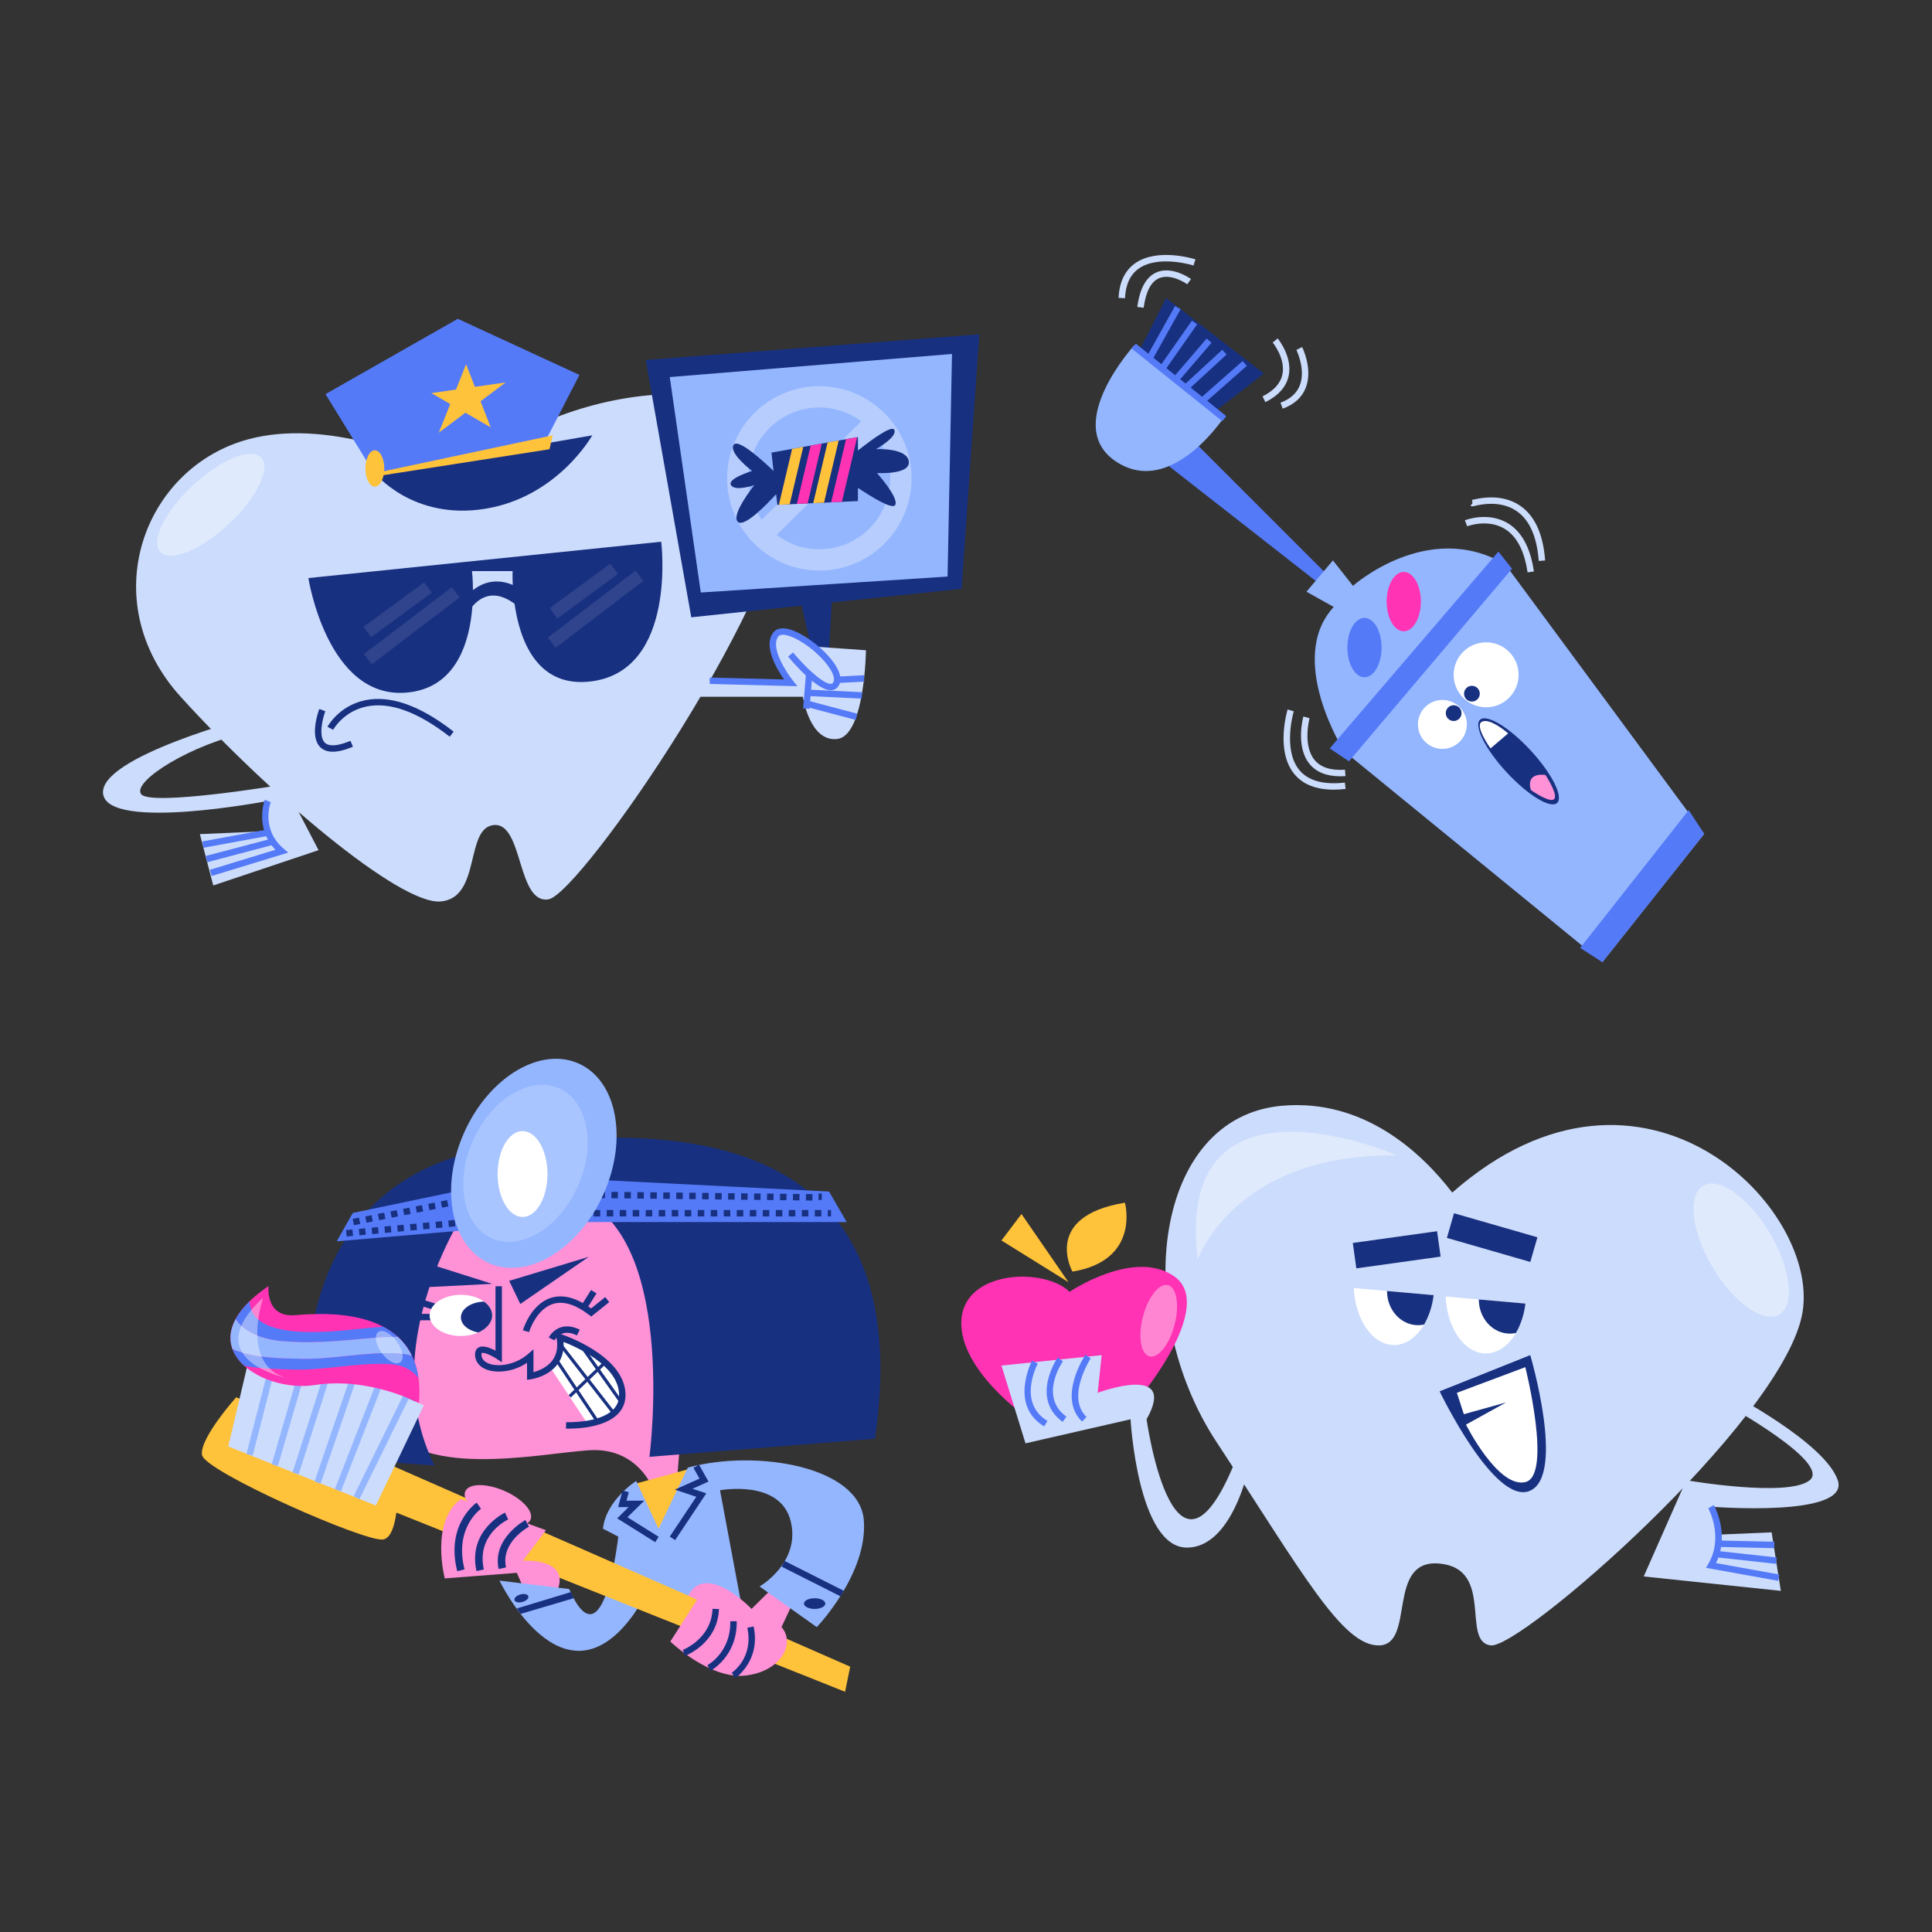 <?xml version="1.0" encoding="utf-8"?>
<!-- Generator: Adobe Illustrator 27.5.0, SVG Export Plug-In . SVG Version: 6.00 Build 0)  -->
<svg version="1.1" xmlns="http://www.w3.org/2000/svg" xmlns:xlink="http://www.w3.org/1999/xlink" x="0px" y="0px"
	 viewBox="0 0 512 512" style="enable-background:new 0 0 512 512;" xml:space="preserve">
<rect x="0" y="0" width="512" height="512" fill="#333333" stroke="none"/>
<g id="_x30_4">
</g>
<g id="_x30_3">
</g>
<g id="_x30_2">
</g>
<g id="_x30_1">
</g>
<g id="PREVIEW">
	<g>
		<g>
			<g>
				<path style="fill:#CCDCFC;" d="M122.111,126.483c-11.877-5.791-35.98-15.435-56.107-10.122
					c-27.908,7.366-41.225,42.783-18.133,68.283c23.092,25.5,57.942,55.108,68.85,54.258s6.376-19.55,14.167-20.259
					c7.791-0.708,6.092,20.967,14.45,19.692c8.358-1.275,64.457-82.167,64.174-113.333
					C209.237,94.765,147.891,100.133,122.111,126.483z"/>
				<path style="opacity:0.4;fill:#FFFFFF;" d="M60.628,138.879c-7.392,6.905-15.521,10.215-18.157,7.394
					c-2.635-2.821,1.222-10.706,8.614-17.61c7.393-6.905,15.521-10.215,18.156-7.394C71.877,124.09,68.021,131.974,60.628,138.879z"
					/>
			</g>
			<path style="fill:#183080;" d="M175.229,143.561l-93.5,9.634c0,0,4.958,31.93,25.783,30.372
				c13.564-1.015,16.983-13.706,17.674-22.851c2.151-2.546,5.808-4.644,11.179-0.721c1.317,9.325,5.776,22.591,20.588,20.542
				C179.479,177.42,175.229,143.561,175.229,143.561z M125.339,156.395c-0.012-3.021-0.261-5.043-0.261-5.043h10.767
				c0,0-0.062,1.433,0.049,3.661C133.078,153.833,129.221,153.348,125.339,156.395z"/>
			<g>
				<path style="fill:#183080;" d="M119.173,195.231c-8.461-6.603-15.892-9.292-22.087-7.991c-6.109,1.283-8.774,6.117-8.8,6.166
					l-1.497-0.806c0.123-0.227,3.075-5.579,9.949-7.023c6.709-1.411,14.607,1.388,23.482,8.314L119.173,195.231z"/>
				<path style="fill:#183080;" d="M88.187,199.212c-1.372,0.001-2.463-0.385-3.265-1.154c-2.931-2.815-0.584-9.424-0.307-10.169
					l1.594,0.593c-0.644,1.734-1.918,6.614-0.108,8.35c1.107,1.063,3.45,0.889,6.774-0.505l0.658,1.568
					C91.438,198.773,89.653,199.212,88.187,199.212z"/>
			</g>
			<g>
				<path style="fill:#547AF7;" d="M121.324,84.486l32.229,14.875l-10.483,20.4l13.316-3.825c0,0-8.606,14.734-27.749,18.275
					c-19.143,3.542-29.909-9.492-29.909-9.492l-12.467-20.275L121.324,84.486z"/>
				<path style="fill:#183080;" d="M156.954,115.369l-57.617,10.014c0,0,10.053,12.598,29.302,9.438
					C147.887,131.661,156.954,115.369,156.954,115.369z"/>
				<path style="fill:#FFC23B;" d="M101.836,124.152c0,2.66-1.119,4.817-2.499,4.817c-1.381,0-2.501-2.157-2.501-4.817
					c0-2.66,1.119-4.816,2.501-4.816C100.718,119.336,101.836,121.492,101.836,124.152z"/>
				<polygon style="fill:#FFC23B;" points="99.336,125.383 146.471,115.369 145.621,119.053 99.337,126.281 				"/>
				<polygon style="fill:#FFC23B;" points="127.349,106.349 134.004,101.344 125.855,102.517 123.521,96.528 120.847,103.237 
					114.312,104.178 119.321,107.066 116.296,114.661 123.325,109.374 130.037,113.244 				"/>
			</g>
			<g>
				
					<rect x="95.449" y="159.817" transform="matrix(0.806 -0.592 0.592 0.806 -75.186 93.806)" style="opacity:0.1;fill:#FFFFFF;" width="19.912" height="3.4"/>
				
					<rect x="94.398" y="164.172" transform="matrix(0.796 -0.606 0.606 0.796 -78.176 99.865)" style="opacity:0.1;fill:#FFFFFF;" width="29.239" height="3.4"/>
				
					<rect x="144.768" y="154.85" transform="matrix(0.806 -0.592 0.592 0.806 -62.664 122.057)" style="opacity:0.1;fill:#FFFFFF;" width="19.912" height="3.4"/>
				
					<rect x="143.112" y="159.817" transform="matrix(0.796 -0.606 0.606 0.796 -65.596 128.471)" style="opacity:0.1;fill:#FFFFFF;" width="29.239" height="3.4"/>
			</g>
		</g>
		<g>
			<path style="fill:#CCDCFC;" d="M75.354,207.878c0,0-35.559,5.95-37.967,2.55c-2.408-3.4,13.459-13.317,28.759-16.434l1.275-4.25
				c0,0-41.509,10.767-40.092,20.684c1.417,9.916,43.633,1.841,43.633,1.841s-2.324,3.445,0.143,7.985l-18.134,0.798l3.541,13.6
				l27.909-9.35L75.354,207.878z"/>
			<path style="fill:#547AF7;" d="M56.105,232.137l-0.496-1.626l17.389-5.31c-5.603-5.856-2.859-13.162-2.828-13.239l1.584,0.616
				l-0.792-0.308l0.793,0.307c-0.111,0.29-2.658,7.172,3.442,12.363l1.183,1.007L56.105,232.137z"/>
			
				<rect x="54.393" y="224.499" transform="matrix(0.967 -0.255 0.255 0.967 -55.325 23.621)" style="fill:#547AF7;" width="18.231" height="1.7"/>
			
				<rect x="53.526" y="221.297" transform="matrix(0.984 -0.181 0.181 0.984 -39.118 14.925)" style="fill:#547AF7;" width="17.653" height="1.7"/>
		</g>
		<g>
			<g>
				<polygon style="fill:#183080;" points="210.645,152.77 216.313,177.42 219.429,177.42 220.988,149.37 				"/>
				<polygon style="fill:#183080;" points="183.195,163.591 171.121,95.395 259.521,88.594 254.846,156.028 				"/>
				<polygon style="fill:#94B6FF;" points="251.116,152.795 185.713,157.02 177.496,99.928 252.291,93.806 				"/>
				<path style="opacity:0.62;fill:#CCDCFC;" d="M217.135,102.335c-13.476,0-24.439,10.963-24.439,24.438
					c0,13.476,10.963,24.438,24.439,24.438c13.475,0,24.438-10.963,24.438-24.438C241.573,113.297,230.611,102.335,217.135,102.335z
					 M217.135,107.988c4.153,0,7.993,1.357,11.105,3.647l-26.365,26.074c-2.215-3.083-3.526-6.858-3.526-10.937
					C198.35,116.414,206.777,107.988,217.135,107.988z M217.135,145.558c-4.245,0-8.164-1.417-11.313-3.801l26.422-26.13
					c2.309,3.121,3.676,6.976,3.676,11.146C235.92,137.13,227.493,145.558,217.135,145.558z"/>
				<g>
					<path style="fill:#183080;" d="M240.839,122.241c-0.55-3.666-8.708-3.208-8.708-3.208s5.775-3.208,4.858-5.133
						c-0.645-1.353-6.312,2.862-9.625,5.487v-3.562l-22.915,4.125l0.547,4.854c-2.734-2.621-9.309-8.625-10.538-6.963
						c-1.559,2.108,4.857,6.967,4.857,6.967s-6.69,2.016-5.59,3.758c1.099,1.742,6.171,0,6.171,0s-6.539,8.158-4.248,9.808
						c1.73,1.246,7.376-4.507,10.04-7.402l0.318,2.819l21.356-1.008v-3.49c3.386,2.267,9.251,5.924,9.899,4.498
						c0.918-2.017-4.857-8.433-4.857-8.433S241.389,125.908,240.839,122.241z"/>
					<g>
						<polygon style="fill:#FFC23B;" points="212.869,118.434 209.918,118.965 206.418,133.771 209.275,133.636 						"/>
						<polygon style="fill:#FF33B4;" points="217.784,117.549 214.832,118.08 211.176,133.546 214.034,133.412 						"/>
						<polygon style="fill:#FFC23B;" points="222.264,116.743 219.313,117.274 215.514,133.341 218.372,133.206 						"/>
						<polygon style="fill:#FF33B4;" points="227.165,115.861 224.214,116.392 220.261,133.118 223.118,132.982 						"/>
					</g>
				</g>
			</g>
			<g>
				<path style="fill:#CCDCFC;" d="M215.608,171.344c-3.943-3.157-8.558-5.209-10.062-3.132c-2.975,4.108,3.967,12.75,3.967,12.75
					l-27.059-0.708l-2.266,4.392h32.583c0,0,1.774,12.042,9.104,11.192c7.33-0.85,7.614-23.517,7.614-23.517L215.608,171.344z"/>
				<path style="fill:#547AF7;" d="M220.174,182.926c-3.73,0-10.05-7.401-11.316-8.931l1.31-1.084
					c3.006,3.63,8.134,8.609,10.135,8.306c0.194-0.029,0.419-0.122,0.607-0.579c0.926-2.25-3.941-8.003-9.3-10.991
					c-2.659-1.483-4.718-1.842-5.375-0.938c-2.125,2.936,2.125,9.455,3.942,11.72l1.146,1.429l-23.255-0.608l0.045-1.699
					l19.673,0.515c-1.956-2.789-5.516-8.779-2.928-12.352c1.257-1.734,3.949-1.575,7.581,0.449
					c5.245,2.925,11.604,9.333,10.044,13.123c-0.48,1.165-1.311,1.519-1.924,1.612C220.433,182.917,220.305,182.926,220.174,182.926
					z"/>
				
					<rect x="209.241" y="182.31" transform="matrix(0.083 -0.997 0.997 0.083 13.7 381.203)" style="fill:#547AF7;" width="9.345" height="1.701"/>
				
					<rect x="219.434" y="181.289" transform="matrix(0.255 -0.967 0.967 0.255 -17.776 353.244)" style="fill:#547AF7;" width="1.7" height="13.731"/>
				
					<rect x="220.661" y="177.113" transform="matrix(0.048 -0.999 0.999 0.048 27.195 396.422)" style="fill:#547AF7;" width="1.7" height="13.67"/>
				
					<rect x="221.869" y="178.931" transform="matrix(0.999 -0.052 0.052 0.999 -9.134 12.093)" style="fill:#547AF7;" width="7.141" height="1.7"/>
			</g>
		</g>
	</g>
	<g>
		<g>
			<g>
				<polygon style="fill:#183080;" points="299.478,97.734 309.04,78.981 334.966,99.009 318.178,111.971 				"/>
				
					<rect x="296.992" y="89.535" transform="matrix(0.487 -0.873 0.873 0.487 78.621 314.657)" style="fill:#547AF7;" width="20.484" height="1.7"/>
				
					<rect x="300.916" y="92.956" transform="matrix(0.574 -0.819 0.819 0.574 55.54 294.432)" style="fill:#547AF7;" width="19.985" height="1.699"/>
				
					<rect x="306.508" y="95.972" transform="matrix(0.651 -0.759 0.759 0.651 36.352 272.76)" style="fill:#547AF7;" width="16.965" height="1.7"/>
				
					<rect x="309.145" y="98.637" transform="matrix(0.736 -0.677 0.677 0.736 16.538 241.412)" style="fill:#547AF7;" width="17.747" height="1.7"/>
				
					<rect x="312.501" y="102.099" transform="matrix(0.75 -0.661 0.661 0.75 12.452 238.869)" style="fill:#547AF7;" width="19.962" height="1.7"/>
			</g>
			<path style="fill:#CCDCFC;" d="M335.348,106.568l-0.764-1.519c2.997-1.507,4.768-3.463,5.266-5.812
				c0.89-4.203-2.531-8.43-2.566-8.472l1.313-1.082c0.163,0.197,3.973,4.886,2.918,9.895
				C340.908,102.463,338.833,104.815,335.348,106.568z"/>
			<path style="fill:#CCDCFC;" d="M339.935,108.306l-0.589-1.595c2.569-0.95,4.285-2.477,5.1-4.54
				c1.672-4.229-0.865-9.39-0.891-9.441l1.521-0.76c0.12,0.239,2.898,5.899,0.951,10.827
				C345.027,105.328,342.977,107.181,339.935,108.306z"/>
			<path style="fill:#CCDCFC;" d="M303.083,81.555l-1.685-0.225c0.657-4.91,2.374-7.992,5.103-9.162
				c4.149-1.776,8.93,1.64,9.132,1.786l-0.999,1.376c-0.043-0.03-4.208-3-7.468-1.598C305.027,74.652,303.654,77.284,303.083,81.555
				z"/>
			<path style="fill:#CCDCFC;" d="M298.132,79.021l-1.698-0.078c0.193-4.193,1.683-7.288,4.427-9.198
				c5.938-4.132,15.54-1.142,15.947-1.012l-0.516,1.62c-0.093-0.029-9.219-2.864-14.463,0.79
				C299.543,72.734,298.299,75.385,298.132,79.021z"/>
			<g>
				<polygon style="fill:#547AF7;" points="357.491,160.846 300.54,116.293 305.216,105.809 359.403,159.98 				"/>
				<path style="fill:#94B6FF;" d="M300.54,91.571l24.013,18.754c0,0-14.025,21.621-28.688,12.059S300.54,91.571,300.54,91.571z"/>
				
					<rect x="311.697" y="85.805" transform="matrix(0.625 -0.78 0.78 0.625 38.189 281.886)" style="fill:#547AF7;" width="1.7" height="30.765"/>
			</g>
		</g>
		<g>
			<path style="fill:#94B6FF;" d="M451.628,220.984l-26.988,34l-68.425-55.888c0,0-15.513-24.438-2.763-38.25l-7.225-4.037
				l7.013-8.288l5.313,6.73c0,0,19.975-17.78,40.375-5.667L451.628,220.984z"/>
			<path style="fill:#CCDCFC;" d="M355.214,205.729c-3.649,0.001-6.396-1.1-8.177-3.28c-3.761-4.602-1.716-12.251-1.628-12.574
				l1.64,0.45c-0.02,0.071-1.899,7.134,1.308,11.052c1.626,1.985,4.337,2.862,8.085,2.609l0.115,1.696
				C356.096,205.713,355.649,205.729,355.214,205.729z"/>
			<path style="fill:#CCDCFC;" d="M353.463,209.265c-4.656,0-8.15-1.368-10.411-4.083c-5.094-6.118-1.953-16.722-1.817-17.17
				l1.627,0.494c-0.031,0.101-3.01,10.182,1.499,15.592c2.354,2.823,6.401,3.932,12.042,3.292l0.191,1.689
				C355.499,209.203,354.454,209.265,353.463,209.265z"/>
			<path style="fill:#CCDCFC;" d="M404.817,151.689c-0.843-5.806-2.934-9.72-6.217-11.636c-4.459-2.602-9.722-0.606-9.775-0.586
				l-0.62-1.584c0.245-0.095,6.058-2.318,11.236,0.692c3.762,2.187,6.137,6.517,7.057,12.869L404.817,151.689z"/>
			<path style="fill:#CCDCFC;" d="M407.784,148.655c-0.467-6.282-2.365-10.675-5.641-13.058c-2.018-1.466-5.64-2.918-11.428-1.506
				c-0.378,0.092-0.678,0.165-1.011-0.084l0.511-0.679l-0.11-0.839c0.042-0.008,0.111-0.025,0.207-0.049
				c6.424-1.565,10.523,0.106,12.831,1.784c3.699,2.689,5.83,7.503,6.336,14.306L407.784,148.655z"/>
			<g>
				<path style="fill:#FFFFFF;" d="M388.728,191.977c0,3.58-2.902,6.482-6.481,6.482c-3.58,0-6.482-2.902-6.482-6.482
					c0-3.58,2.902-6.481,6.482-6.481C385.826,185.497,388.728,188.398,388.728,191.977z"/>
				<path style="fill:#183080;" d="M387.323,188.986c0,1.154-0.936,2.089-2.089,2.089c-1.154,0-2.089-0.935-2.089-2.089
					c0-1.154,0.936-2.089,2.089-2.089C386.387,186.896,387.323,187.832,387.323,188.986z"/>
			</g>
			<g>
				<path style="fill:#FFFFFF;" d="M402.446,178.828c0,4.753-3.853,8.607-8.607,8.607c-4.753,0-8.606-3.853-8.606-8.607
					c0-4.753,3.853-8.606,8.606-8.606C398.593,170.222,402.446,174.075,402.446,178.828z"/>
				<path style="fill:#183080;" d="M392.162,183.832c0,1.154-0.935,2.089-2.089,2.089s-2.089-0.935-2.089-2.089
					c0-1.154,0.936-2.089,2.089-2.089S392.162,182.678,392.162,183.832z"/>
			</g>
			<polygon style="fill:#547AF7;" points="400.699,150.717 357.491,201.76 352.391,198.337 397.087,146.184 			"/>
			<path style="fill:#547AF7;" d="M366.133,171.613c0,4.343-2.03,7.863-4.533,7.863c-2.504,0-4.534-3.52-4.534-7.863
				c0-4.342,2.029-7.862,4.534-7.862C364.103,163.751,366.133,167.27,366.133,171.613z"/>
			<path style="fill:#FF33B4;" d="M376.544,159.43c0,4.343-2.03,7.863-4.533,7.863c-2.504,0-4.534-3.52-4.534-7.863
				c0-4.342,2.029-7.862,4.534-7.862C374.515,151.567,376.544,155.087,376.544,159.43z"/>
			<g>
				<path style="fill:#183080;" d="M405.603,198.836c5.639,6.087,8.796,12.332,7.053,13.947c-1.744,1.614-7.728-2.011-13.367-8.098
					c-5.639-6.087-8.796-12.332-7.053-13.946C393.98,189.123,399.964,192.749,405.603,198.836z"/>
				<path style="fill:#FFFFFF;" d="M394.997,198.337l4.675-3.978c0,0-4.968-4.389-7.065-3.019
					C390.817,192.509,394.997,198.337,394.997,198.337z"/>
				<path style="fill:#FF91D7;" d="M405.728,209.403c0,0-1.806-4.675,3.825-4.038C409.553,205.365,417.31,217.053,405.728,209.403z"
					/>
			</g>
			<polygon style="fill:#547AF7;" points="451.628,220.984 424.641,254.984 418.752,251.208 447.532,214.691 			"/>
		</g>
	</g>
	<g>
		<g>
			<g>
				<path style="fill:#FF91D7;" d="M100.996,375.825c9.35,16.662,41.084,9.43,55.109,8.508s17.708,11.982,17.708,11.982l5.667-4.821
					l0.85-10.636v-65.793l-29.795-9.075l-35.372,8.224l-17.001,25.24L100.996,375.825z"/>
				<path style="fill:#183080;" d="M126.354,316.058c0,0-28.192,38.285-11.192,72.316l-32.442-2.304
					c0,0-14.875-73.132,50.575-82.349c65.45-9.217,108.517,8.792,98.6,77.563l-59.783,4.786c0,0,8.076-61.362-21.108-69.444
					L126.354,316.058z"/>
				<g>
					<path style="fill:#FFFFFF;" d="M155.715,377.339l-9.919-14.982c1.836-1.523,3.264-4.007,2.516-8.015
						c0,0,15.725,5.105,16.575,14.607C165.388,374.558,160.118,376.607,155.715,377.339z"/>
					<path style="fill:#183080;" d="M150.794,378.603c-0.464,0-0.756-0.011-0.819-0.015l0.076-1.699
						c0.09,0.006,8.928,0.35,12.534-3.422c1.141-1.193,1.616-2.647,1.456-4.443c-0.652-7.286-11.017-11.961-14.703-13.4
						c0.164,2.246-0.345,4.199-1.518,5.821c-2.474,3.423-6.995,4.066-7.186,4.093l-0.963,0.129v-4.506
						c-3.672,2.44-7.991,2.809-10.679,1.807c-1.751-0.655-2.835-1.862-3.055-3.4c-0.207-1.449,0.333-2.121,0.823-2.43
						c1.175-0.742,3.158,0.055,4.553,0.807v-17.072h1.7v20.163l-1.321-0.88c-1.634-1.088-3.589-1.852-4.025-1.579
						c-0.023,0.015-0.124,0.204-0.045,0.751c0.164,1.145,1.16,1.745,1.967,2.047c2.51,0.938,6.998,0.355,10.377-2.569l1.406-1.218
						v6.053c1.314-0.355,3.662-1.233,5.079-3.199c1.127-1.566,1.473-3.564,1.027-5.941l-0.264-1.406l1.362,0.441
						c0.664,0.215,16.27,5.393,17.159,15.338c0.205,2.283-0.442,4.225-1.922,5.773C160.335,378.279,153.221,378.603,150.794,378.603
						z"/>
					
						<rect x="149.048" y="365.01" transform="matrix(0.723 -0.691 0.691 0.723 -209.307 208.829)" style="fill:#183080;" width="13.447" height="0.851"/>
					
						<rect x="152.52" y="358.731" transform="matrix(0.832 -0.554 0.554 0.832 -178.607 146.522)" style="fill:#183080;" width="0.85" height="19.647"/>
					<polygon style="fill:#183080;" points="162.349,374.804 148.472,356.944 149.143,356.421 163.02,374.281 					"/>
					
						<rect x="158.733" y="354.97" transform="matrix(0.816 -0.578 0.578 0.816 -181.151 158.791)" style="fill:#183080;" width="0.85" height="18.652"/>
					<path style="fill:#183080;" d="M146.951,355.214l-1.527-0.75c0.039-0.08,0.98-1.955,3.115-2.681
						c1.534-0.522,3.252-0.323,5.107,0.593l-0.752,1.524c-1.436-0.708-2.717-0.88-3.808-0.507
						C147.635,353.886,146.956,355.201,146.951,355.214z"/>
				</g>
				<g>
					<path style="fill:#183080;" d="M140.203,353.024l-1.631-0.482c0.083-0.278,2.079-6.858,7.385-8.582
						c3.167-1.027,6.763-0.091,10.696,2.785l3.735-3l1.064,1.326l-4.771,3.832l-0.53-0.409c-3.667-2.823-6.917-3.807-9.663-2.919
						C142.037,347.017,140.221,352.965,140.203,353.024z"/>
					
						<rect x="153.666" y="343.647" transform="matrix(0.535 -0.845 0.845 0.535 -218.474 291.851)" style="fill:#183080;" width="4.722" height="1.7"/>
				</g>
				<g>
					<rect x="109.495" y="348.186" style="fill:#183080;" width="7.791" height="1.701"/>
					
						<rect x="113.178" y="341.467" transform="matrix(0.296 -0.955 0.955 0.296 -249.995 352.472)" style="fill:#183080;" width="1.7" height="8.601"/>
					<path style="fill:#FFFFFF;" d="M130.43,348.601c0,3.015-3.71,5.459-8.288,5.459c-4.577,0-8.287-2.444-8.287-5.459
						c0-3.016,3.71-5.459,8.287-5.459C126.72,343.142,130.43,345.585,130.43,348.601z"/>
					<path style="fill:#183080;" d="M128.275,344.938c-3.408,0.085-6.133,1.921-6.133,4.179c0,1.91,1.948,3.518,4.607,4.021
						c2.219-0.979,3.681-2.646,3.681-4.537C130.43,347.189,129.61,345.906,128.275,344.938z"/>
				</g>
				<polygon style="fill:#183080;" points="134.938,339.436 156.026,333.073 137.887,345.569 				"/>
				<polygon style="fill:#183080;" points="112.165,334.45 130.43,340.234 111.295,341.198 				"/>
			</g>
			<g>
				<g>
					<polygon style="fill:#547AF7;" points="155.113,312.514 219.713,315.774 224.388,323.856 151.429,323.856 					"/>
					<g>
						
							<rect x="155.601" y="316.205" transform="matrix(0.011 -1 1 0.011 -161.943 469.459)" style="fill:#183080;" width="1.701" height="0.85"/>
						<path style="fill:#183080;" d="M215.292,318.155l-1.718-0.021l0.02-1.7l1.718,0.02L215.292,318.155z M211.856,318.115
							l-1.719-0.018l0.02-1.701l1.719,0.02L211.856,318.115z M208.418,318.076l-1.718-0.019l0.02-1.702l1.718,0.02L208.418,318.076z
							 M204.982,318.037l-1.718-0.021l0.02-1.7l1.718,0.019L204.982,318.037z M201.545,317.997l-1.718-0.02l0.02-1.7l1.718,0.02
							L201.545,317.997z M198.108,317.958l-1.718-0.02l0.02-1.701l1.718,0.02L198.108,317.958z M194.672,317.919l-1.718-0.02
							l0.02-1.701l1.718,0.02L194.672,317.919z M191.235,317.88l-1.718-0.021l0.02-1.7l1.718,0.02L191.235,317.88z M187.799,317.839
							l-1.719-0.02l0.02-1.699l1.719,0.02L187.799,317.839z M184.361,317.8l-1.718-0.02l0.02-1.701l1.718,0.021L184.361,317.8z
							 M180.925,317.761l-1.718-0.02l0.02-1.701l1.718,0.02L180.925,317.761z M177.488,317.722l-1.719-0.02l0.02-1.701l1.719,0.02
							L177.488,317.722z M174.051,317.682l-1.718-0.019l0.02-1.701l1.718,0.02L174.051,317.682z M170.614,317.643l-1.718-0.019
							l0.02-1.702l1.718,0.021L170.614,317.643z M167.178,317.603l-1.718-0.019l0.02-1.701l1.718,0.019L167.178,317.603z
							 M163.741,317.564l-1.718-0.02l0.02-1.7l1.718,0.02L163.741,317.564z M160.304,317.524l-1.718-0.02l0.02-1.701l1.718,0.02
							L160.304,317.524z"/>
						
							<rect x="216.595" y="316.904" transform="matrix(0.011 -1 1 0.011 -102.369 531.102)" style="fill:#183080;" width="1.701" height="0.85"/>
					</g>
					<g>
						<rect x="154.763" y="320.667" style="fill:#183080;" width="0.851" height="1.701"/>
						<path style="fill:#183080;" d="M217.659,322.368h-1.724v-1.701h1.724V322.368z M214.212,322.368h-1.724v-1.701h1.724V322.368z
							 M210.765,322.368h-1.724v-1.701h1.724V322.368z M207.318,322.368h-1.723v-1.701h1.723V322.368z M203.871,322.368h-1.723
							v-1.701h1.723V322.368z M200.424,322.368h-1.724v-1.701h1.724V322.368z M196.977,322.368h-1.724v-1.701h1.724V322.368z
							 M193.53,322.368h-1.724v-1.701h1.724V322.368z M190.083,322.368h-1.723v-1.701h1.723V322.368z M186.637,322.368h-1.724
							v-1.701h1.724V322.368z M183.189,322.368h-1.724v-1.701h1.724V322.368z M179.743,322.368h-1.724v-1.701h1.724V322.368z
							 M176.295,322.368h-1.723v-1.701h1.723V322.368z M172.848,322.368h-1.723v-1.701h1.723V322.368z M169.402,322.368h-1.724
							v-1.701h1.724V322.368z M165.954,322.368h-1.723v-1.701h1.723V322.368z M162.508,322.368h-1.723v-1.701h1.723V322.368z
							 M159.061,322.368h-1.723v-1.701h1.723V322.368z"/>
						<rect x="219.382" y="320.667" style="fill:#183080;" width="0.85" height="1.701"/>
					</g>
				</g>
				<g>
					<polygon style="fill:#547AF7;" points="130.43,325.417 89.238,328.961 93.488,321.446 128.763,314.073 					"/>
					<path style="fill:#183080;" d="M91.867,327.681l-0.158-1.693l1.693-0.158l0.158,1.693L91.867,327.681z M95.253,327.365
						l-0.158-1.693l1.693-0.157l0.158,1.693L95.253,327.365z M98.641,327.052l-0.158-1.693l1.693-0.158l0.158,1.693L98.641,327.052z
						 M102.027,326.736l-0.158-1.693l1.693-0.157l0.158,1.693L102.027,326.736z M105.414,326.421l-0.158-1.693l1.693-0.156
						l0.158,1.693L105.414,326.421z M108.801,326.106l-0.158-1.693l1.694-0.157l0.158,1.693L108.801,326.106z M112.188,325.792
						l-0.158-1.693l1.693-0.158l0.158,1.693L112.188,325.792z M115.575,325.476l-0.158-1.693l1.693-0.156l0.158,1.693
						L115.575,325.476z M118.962,325.163l-0.158-1.693l1.693-0.158l0.158,1.693L118.962,325.163z M122.35,324.847l-0.158-1.693
						l1.544-0.143l0.158,1.693L122.35,324.847z"/>
					<path style="fill:#183080;" d="M93.795,324.69l-0.332-1.668l1.668-0.332l0.332,1.668L93.795,324.69z M97.131,324.026
						l-0.332-1.668l1.669-0.331l0.332,1.669L97.131,324.026z M100.467,323.364l-0.332-1.669l1.668-0.331l0.332,1.668
						L100.467,323.364z M103.803,322.7l-0.332-1.668l1.668-0.332l0.332,1.668L103.803,322.7z M107.14,322.036l-0.332-1.668
						l1.667-0.332l0.332,1.668L107.14,322.036z M110.476,321.372l-0.332-1.668l1.668-0.332l0.332,1.669L110.476,321.372z
						 M113.812,320.709l-0.332-1.669l1.668-0.33l0.332,1.668L113.812,320.709z M117.148,320.046l-0.332-1.668l1.668-0.332
						l0.332,1.668L117.148,320.046z M120.484,319.382l-0.332-1.668l1.668-0.332l0.332,1.668L120.484,319.382z"/>
				</g>
				<g>
					<path style="fill:#94B6FF;" d="M159.863,316.628c-6.6,14.589-20.184,22.684-30.34,18.08
						c-10.157-4.604-13.04-20.162-6.439-34.75c6.601-14.588,20.184-22.684,30.341-18.08
						C163.581,286.481,166.464,302.04,159.863,316.628z"/>
					<path style="opacity:0.2;fill:#FFFFFF;" d="M153.063,314.556c-4.959,10.961-15.165,17.043-22.796,13.584
						c-7.631-3.459-9.796-15.148-4.837-26.109c4.959-10.96,15.165-17.042,22.795-13.584
						C155.855,291.905,158.021,303.595,153.063,314.556z"/>
					<path style="fill:#FFFFFF;" d="M145.087,311.131c0,6.284-2.956,11.378-6.604,11.378c-3.646,0-6.604-5.094-6.604-11.378
						c0-6.286,2.957-11.38,6.604-11.38C142.13,299.751,145.087,304.845,145.087,311.131z"/>
				</g>
			</g>
		</g>
		<g>
			<g>
				<polygon style="fill:#FFC23B;" points="167.225,393.518 185.288,388.559 181.675,406.976 171.758,409.384 				"/>
				<path style="fill:#94B6FF;" d="M228.921,402.866c-1.133-14.166-28.222-18.895-46.639-13.937l-7.761,16.204l-5.915-12.658
					c0,0-7.969,4.999-8.819,12.648l8.254,4.26l3.222,12.891l26.067,7.51l-6.517-34.851c0,0,15.867-2.975,18.7,8.075
					c2.833,11.05-8.217,17.425-8.217,17.425l2.258,1.604l0,0l0.964,5.23l4.917-1.049l0.001-0.004l7.018,4.984
					C216.455,431.2,230.054,417.034,228.921,402.866z"/>
				<polygon style="fill:#183080;" points="173.644,408.696 163.558,402.379 166.587,399.397 163.813,399.397 164.986,394.999 
					166.628,395.436 166.026,397.696 170.737,397.696 166.284,402.081 174.546,407.255 				"/>
				<polygon style="fill:#183080;" points="178.911,408.155 177.497,407.212 184.529,396.663 178.839,394.767 185.367,391.846 
					183.765,388.974 185.249,388.145 187.756,392.64 183.519,394.534 187.179,395.754 				"/>
				
					<rect x="214.52" y="409.549" transform="matrix(0.45 -0.893 0.893 0.45 -255.097 422.458)" style="fill:#183080;" width="1.699" height="17.494"/>
				<path style="fill:#183080;" d="M218.721,424.968c0,0.781-1.269,1.416-2.834,1.416c-1.564,0-2.833-0.635-2.833-1.416
					c0-0.783,1.269-1.418,2.833-1.418C217.452,423.55,218.721,424.185,218.721,424.968z"/>
				<g>
					<path style="fill:#94B6FF;" d="M170.979,409.272l-7.068-2.513c0,0-3.819,35.374-13.087,14.347l-2.835-0.342l0,0l-6.655-4.201
						l-3.152,3.018h0.001l-5.811-0.7c0,0,16.77,35.003,35.525,8.978C170.63,424.068,173.079,416.968,170.979,409.272z"/>
					<polygon style="fill:#183080;" points="136.96,426.26 151.281,421.913 152.009,423.55 137.943,427.711 					"/>
					<path style="fill:#183080;" d="M140.016,423.033c0.152,0.549-0.546,1.221-1.559,1.501c-1.013,0.281-1.957,0.064-2.109-0.484
						c-0.152-0.549,0.546-1.221,1.559-1.501C138.919,422.268,139.864,422.484,140.016,423.033z"/>
				</g>
			</g>
			<g>
				<path style="fill:#FFC23B;" d="M225.308,441.684L62.604,370.284c0,0-9.776,10.908-9.068,15.3
					c0.708,4.392,43.492,23.251,48.025,22.392c2.024-0.383,3.007-3.634,3.476-7.111l118.925,47.479L225.308,441.684z"/>
				<g>
					<path style="fill:#FF91D7;" d="M208.5,434.311c0.442,3.986-3.306,8.772-10.744,9.707c-9.563,1.207-20.12-8.994-20.12-8.994
						l7.141-11.126l-2.397-1.054c4.786-9.061,16.788,3.535,16.788,3.535l4.386-4.342l5.882,4.182l-2.329,4.98
						C207.931,432.102,208.39,433.173,208.5,434.311z"/>
					<path style="fill:#183080;" d="M181.571,438.819l-0.614-1.585c0.31-0.121,7.612-3.06,7.873-10.879l1.698,0.057
						C190.229,435.371,181.924,438.685,181.571,438.819z"/>
					<path style="fill:#183080;" d="M188.284,442.782l-0.81-1.494c0.254-0.139,6.225-3.498,6.063-11.629l1.7-0.033
						C195.419,438.821,188.576,442.625,188.284,442.782z"/>
					<path style="fill:#183080;" d="M194.857,444.716l-0.933-1.422l0.466,0.711l-0.468-0.709c0.238-0.16,5.826-3.978,4.134-11.918
						l1.663-0.355C201.659,440.128,194.925,444.671,194.857,444.716z"/>
				</g>
				<g>
					<path style="fill:#CCDCFC;" d="M60.479,383.317c0,0,7.438-31.238,7.296-31.025c-0.142,0.213,44.553,20.117,44.553,20.117
						l-12.722,26.563L60.479,383.317z"/>
					<polygon style="fill:#94B6FF;" points="66.963,385.747 65.312,385.345 73.088,354.977 74.74,355.379 					"/>
					<polygon style="fill:#94B6FF;" points="73.636,388.501 71.997,388.044 80.449,359.011 82.087,359.468 					"/>
					<polygon style="fill:#94B6FF;" points="79.142,390.725 77.522,390.209 86.833,361.116 88.453,361.631 					"/>
					<polygon style="fill:#94B6FF;" points="95.24,397.29 93.719,396.529 106.802,369.903 108.323,370.664 					"/>
					
						<rect x="79.918" y="380.16" transform="matrix(0.363 -0.932 0.932 0.363 -294.57 331.1)" style="fill:#94B6FF;" width="29.953" height="1.7"/>
					<polygon style="fill:#94B6FF;" points="84.967,393.16 83.355,392.622 93.186,363.95 94.797,364.488 					"/>
				</g>
				<g>
					<path style="fill:#FF33B4;" d="M111.019,371.825c0,0-13.141-7.018-27.591-4.775c-14.45,2.242-34.872-10.791-12.265-26.232
						c0,0-0.944,8.357,7.007,7.721C86.12,347.899,113.251,345.884,111.019,371.825z"/>
					<g>
						<path style="fill:#547AF7;" d="M79.88,360.091c-6.01-0.129-12.633-0.189-18.27-2.563c0.609,1.655,1.71,3.149,3.15,4.442
							c4.362,0.772,8.902,0.883,13.22,0.975c8.474,0.182,16.835-1.908,25.297-1.434c3.51,0.197,5.965,1.568,7.613,3.609
							c-0.315-2.23-0.923-4.162-1.744-5.852c-1.296-0.34-2.64-0.537-3.968-0.612C96.7,358.181,88.355,360.272,79.88,360.091z"/>
						<path style="fill:#547AF7;" d="M74.522,355.393c7.457,0.694,14.608,0.055,22.039-0.642c2.881-0.269,5.874-0.502,8.851-0.477
							c-1.167-1.059-2.461-1.941-3.842-2.672c-1.472,0.098-2.93,0.223-4.354,0.355c-7.107,0.665-30.706,4.206-31.077-7.104
							c-1.665,1.616-2.875,3.189-3.695,4.707C64.692,353.146,69.694,354.944,74.522,355.393z"/>
						<path style="fill:#94B6FF;" d="M105.413,354.274c-2.978-0.025-5.97,0.208-8.851,0.477c-7.432,0.697-14.582,1.337-22.039,0.642
							c-4.828-0.449-9.83-2.248-12.078-5.832c-1.57,2.906-1.704,5.6-0.833,7.966c5.636,2.374,12.26,2.435,18.27,2.563
							c8.475,0.181,16.82-1.91,25.298-1.435c1.329,0.075,2.672,0.273,3.968,0.612C108.178,357.274,106.904,355.627,105.413,354.274z
							"/>
					</g>
					<path style="opacity:0.4;fill:#FFFFFF;" d="M105.198,355.546c1.602,2.23,1.987,4.695,0.858,5.506
						c-1.128,0.811-3.34-0.34-4.943-2.57c-1.602-2.23-1.987-4.695-0.859-5.505C101.382,352.165,103.595,353.317,105.198,355.546z"/>
					<path style="opacity:0.4;fill:#FFFFFF;" d="M69.757,343.862c0,0-6.163,17.512,5.95,21.258
						C75.707,365.12,52.048,360.226,69.757,343.862z"/>
				</g>
				<g>
					<path style="fill:#FF91D7;" d="M138.182,419.582l-1.222-2.768l-19.085,1.482c0,0-3.965-14.986,4.268-21.006l22.531,8.23
						l-6.102,8.082c0,0,11.9-0.719,9.414,7.162L138.182,419.582z"/>
					<g>
						<path style="fill:#FF91D7;" d="M140.592,402.724c-0.932,2.146-5.556,2.204-10.329,0.133c-4.773-2.072-7.888-5.491-6.956-7.638
							c0.931-2.143,5.555-2.202,10.328-0.131C138.408,397.16,141.523,400.579,140.592,402.724z"/>
						<path style="fill:#183080;" d="M132.147,415.805c-1.762-8.15,7-12.934,7.088-12.98l0.943,1.764
							c-0.308,0.165-7.518,4.128-6.077,10.795L132.147,415.805z"/>
						<path style="fill:#183080;" d="M126.274,416.362c-2.397-10.788,7.458-15.455,7.559-15.5l0.835,1.816l-0.417-0.908l0.419,0.908
							c-0.348,0.161-8.486,4.059-6.443,13.25L126.274,416.362z"/>
						<path style="fill:#183080;" d="M121.173,416.392c-3.117-12.281,4.815-17.95,5.154-18.186l1.14,1.643l-0.57-0.821l0.573,0.819
							c-0.292,0.206-7.123,5.16-4.358,16.053L121.173,416.392z"/>
					</g>
				</g>
			</g>
		</g>
	</g>
	<g>
		<g>
			<path style="fill:#CCDCFC;" d="M487.029,392.274c-3.4-9.988-28.688-23.162-28.688-23.162l-0.744,3.188
				c0,0,27.721,15.299,21.994,19.975c-5.728,4.675-32.725,0-32.725,0l-11.262,25.5l36.337,3.824l-2.44-15.512l-14.481,0.619
				c0.824-5.332-1.567-7.42-1.567-7.42S490.429,402.262,487.029,392.274z"/>
			<path style="fill:#547AF7;" d="M471.241,418.939l-19.133-3.448l0.612-1.05c4.155-7.123,0.035-14.664-0.007-14.739l1.483-0.832
				c0.183,0.325,4.261,7.748,0.558,15.369l16.79,3.027L471.241,418.939z"/>
			
				<rect x="461.891" y="404.603" transform="matrix(0.109 -0.994 0.994 0.109 2.318 827.718)" style="fill:#547AF7;" width="1.7" height="15.928"/>
			
				<rect x="461.84" y="401.977" transform="matrix(0.023 -1 1 0.023 42.897 862.544)" style="fill:#547AF7;" width="1.7" height="14.701"/>
		</g>
		<g>
			<path style="fill:#CCDCFC;" d="M384.861,316.042c-8.158-10.589-23.372-24.906-45.094-23.006c-34,2.976-40.163,54.4-17.425,89.038
				c22.738,34.638,33.363,54.188,43.138,53.976c9.775-0.213,1.7-23.163,16.15-21.676c14.45,1.488,5.525,20.616,13.388,21.677
				c7.862,1.061,76.075-58.439,82.45-87.126C483.659,321.059,435.717,271.349,384.861,316.042z"/>
			<g>
				<path style="fill:#183080;" d="M381.52,368.715l24.013-9.591c0,0,9.35,31.662,0,35.912
					C396.183,399.286,381.52,368.715,381.52,368.715z"/>
				<path style="fill:#FFFFFF;" d="M386.093,369.112l18.133-6.801c0,0,7.225,28.758,0,30.459
					c-7.225,1.699-15.725-15.23-15.725-15.23l10.625-5.879l-11.191,3.117L386.093,369.112z"/>
			</g>
			
				<rect x="359.068" y="327.886" transform="matrix(0.99 -0.138 0.138 0.99 -42.218 54.342)" style="fill:#183080;" width="22.561" height="6.8"/>
			
				<rect x="392.043" y="316.599" transform="matrix(0.277 -0.961 0.961 0.277 -29.403 617.114)" style="fill:#183080;" width="6.8" height="23.001"/>
			<path style="opacity:0.4;fill:#FFFFFF;" d="M469.032,326.782c5.574,9.412,6.689,19.059,2.49,21.547
				c-4.2,2.488-12.124-3.126-17.699-12.539c-5.575-9.412-6.689-19.059-2.488-21.547C455.534,311.757,463.457,317.37,469.032,326.782
				z"/>
			<path style="opacity:0.4;fill:#FFFFFF;" d="M317.385,333.837c0,0,9.737-28.334,52.964-27.625
				C370.349,306.212,311.01,280.286,317.385,333.837z"/>
			<g>
				<path style="fill:#FFFFFF;" d="M383.112,343.591c0.366,8.423,4.991,15.087,10.652,15.087c5.236,0,9.579-5.694,10.497-13.218
					L383.112,343.591z"/>
				<path style="fill:#183080;" d="M401.73,353.253c-0.515,0.11-1.046,0.172-1.59,0.172c-4.547,0-8.234-4.043-8.234-9.031
					c0-0.008,0.001-0.017,0.001-0.025l12.353,1.092C403.899,348.423,403,351.093,401.73,353.253z"/>
			</g>
			<g>
				<path style="fill:#FFFFFF;" d="M358.781,341.353c0.366,8.424,4.99,15.088,10.651,15.088c5.236,0,9.579-5.695,10.497-13.218
					L358.781,341.353z"/>
				<path style="fill:#183080;" d="M377.399,351.015c-0.515,0.111-1.046,0.172-1.59,0.172c-4.547,0-8.234-4.043-8.234-9.031
					c0-0.008,0.002-0.016,0.002-0.025l12.353,1.093C379.567,346.185,378.669,348.855,377.399,351.015z"/>
			</g>
		</g>
		<g>
			<g>
				<path style="fill:#FF33B4;" d="M303.004,369.112l-30.175,7.012c0,0-18.7-12.75-18.063-26.137
					c0.637-13.389,21.887-14.238,28.688-7.65c0,0,17.212-11.635,27.837-4.012C321.917,345.949,303.004,369.112,303.004,369.112z"/>
				<path style="fill:#FFC23B;" d="M284.213,336.991c0,0-8.199-14.648,13.901-18.262
					C298.114,318.729,302.345,334.005,284.213,336.991z"/>
				<polygon style="fill:#FFC23B;" points="283.154,339.786 265.392,328.737 270.705,321.724 				"/>
				<path style="opacity:0.4;fill:#FFFFFF;" d="M311.264,351.103c-1.353,5.216-4.329,8.957-6.642,8.357
					c-2.313-0.604-3.089-5.318-1.735-10.532c1.355-5.215,4.329-8.956,6.642-8.356C311.841,341.175,312.619,345.888,311.264,351.103z
					"/>
			</g>
			<g>
				<path style="fill:#CCDCFC;" d="M331.692,385.686c0,0-4.146,24.438-17.16,24.438c-13.015,0-14.927-34-14.927-34l-27.837,6.375
					l-6.375-20.612l26.563-2.763l-1.063,9.988c0,0,21.462-8.076,12.962,7.012c0,0,7.65,54.613,25.075,7.013L331.692,385.686z"/>
				<path style="fill:#547AF7;" d="M286.761,376.735c-6.525-6.297,0.569-17.24,0.875-17.704l1.419,0.936
					c-0.066,0.101-6.624,10.228-1.114,15.545L286.761,376.735z"/>
				<path style="fill:#547AF7;" d="M281.608,376.811c-8.648-6.297-1.397-16.926-1.322-17.032l1.396,0.97
					c-0.264,0.381-6.372,9.372,0.927,14.688L281.608,376.811z"/>
				<path style="fill:#547AF7;" d="M276.712,378.011c-9.367-5.639-3.252-17.331-3.189-17.449l1.499,0.803
					c-0.225,0.422-5.413,10.387,2.566,15.189L276.712,378.011z"/>
			</g>
		</g>
	</g>
</g>
</svg>
